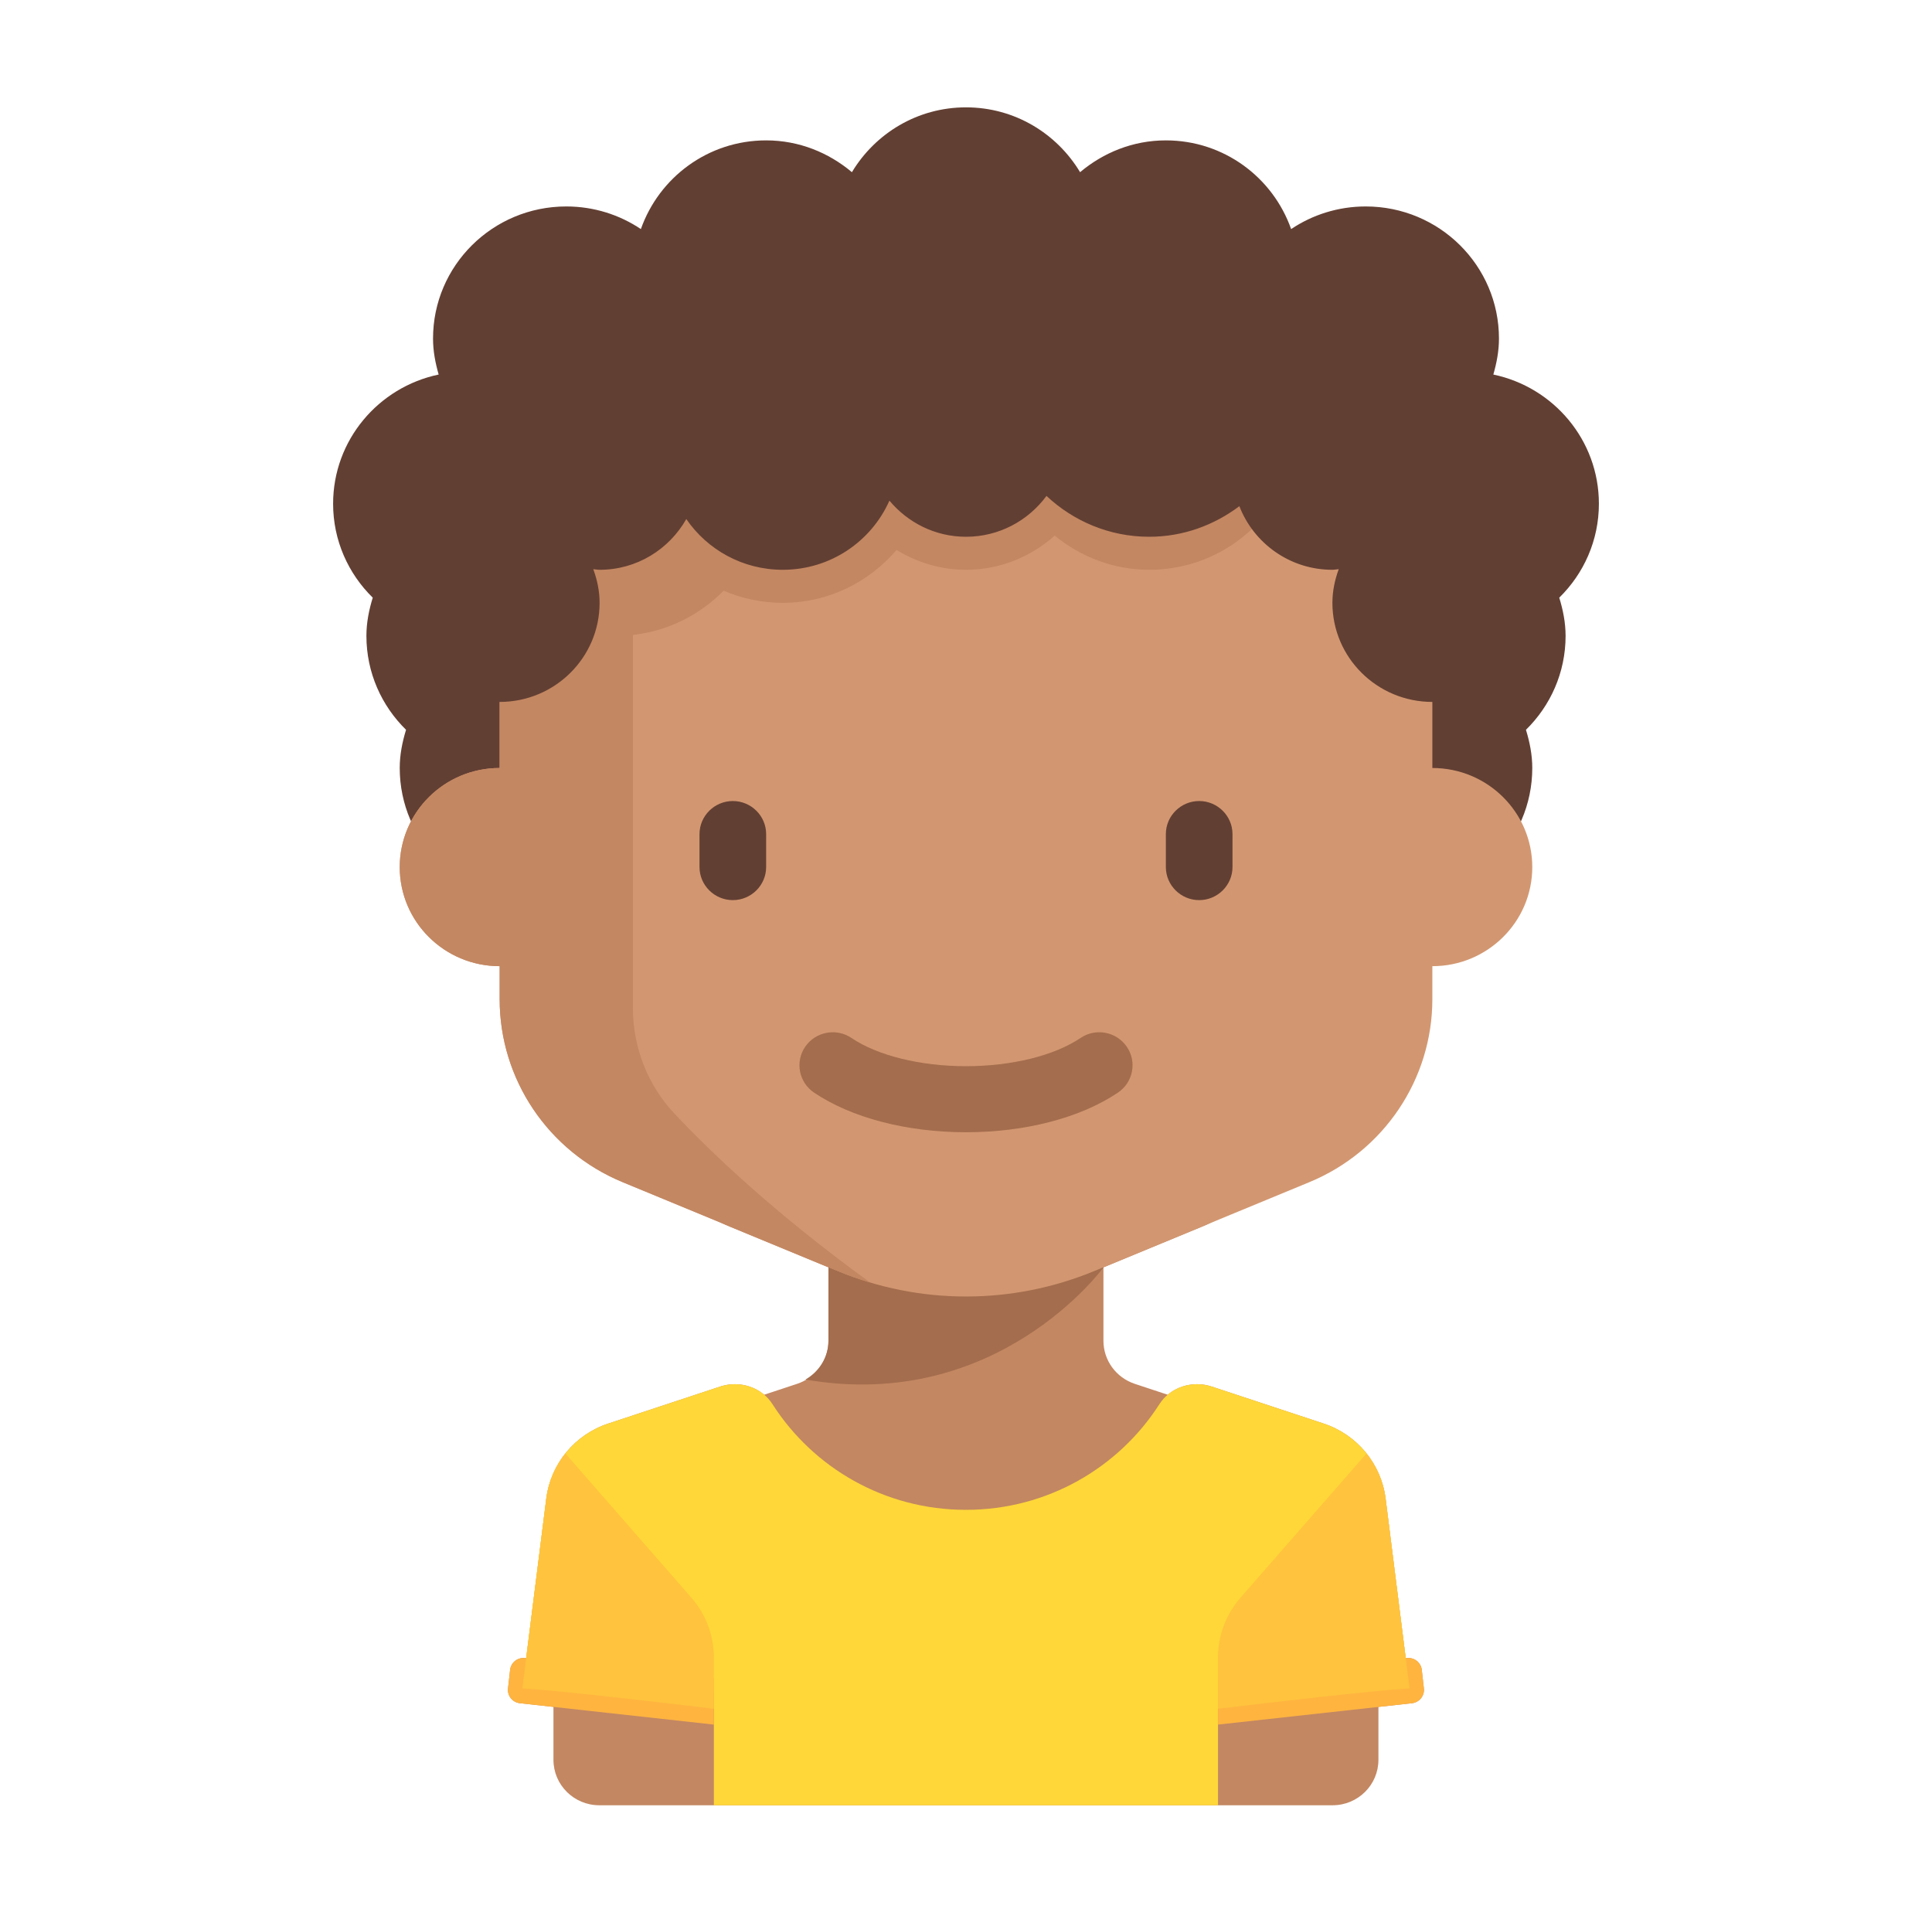<svg width="118" height="117" viewBox="0 0 118 117" fill="none" xmlns="http://www.w3.org/2000/svg">
<path d="M86.965 103.112L86.838 101.978C86.788 101.53 86.381 101.206 85.928 101.256L85.857 101.264L84.628 91.512C84.36 89.391 82.888 87.611 80.843 86.935L74.011 84.677C73.073 84.367 72.044 84.564 71.321 85.175L69.308 84.51C68.165 84.132 67.394 83.072 67.394 81.877V77.401L73.424 74.91C76.553 73.618 78.591 70.586 78.591 67.224V65.837C80.91 65.837 82.79 63.973 82.79 61.673C82.79 60.979 82.618 60.325 82.315 59.749C82.62 59.064 82.79 58.307 82.79 57.51C82.79 56.948 82.681 56.416 82.525 55.905C83.552 54.899 84.19 53.504 84.19 51.959C84.19 51.397 84.081 50.865 83.924 50.354C84.951 49.348 85.59 47.952 85.59 46.408C85.59 43.738 83.687 41.511 81.154 40.98C81.293 40.496 81.391 39.996 81.391 39.469C81.391 36.403 78.884 33.918 75.792 33.918C74.631 33.918 73.553 34.268 72.658 34.869C71.894 32.704 69.838 31.142 67.394 31.142C66.014 31.142 64.766 31.656 63.79 32.478C62.814 30.854 61.042 29.754 58.997 29.754C56.951 29.754 55.18 30.854 54.203 32.478C53.227 31.656 51.979 31.142 50.599 31.142C48.155 31.142 46.099 32.704 45.335 34.869C44.44 34.268 43.362 33.918 42.201 33.918C39.109 33.918 36.602 36.403 36.602 39.469C36.602 39.996 36.7 40.496 36.839 40.98C34.306 41.511 32.403 43.738 32.403 46.408C32.403 47.952 33.042 49.348 34.069 50.354C33.912 50.865 33.803 51.397 33.803 51.959C33.803 53.504 34.441 54.899 35.468 55.905C35.312 56.416 35.203 56.948 35.203 57.51C35.203 58.307 35.373 59.064 35.678 59.749C35.375 60.325 35.203 60.979 35.203 61.673C35.203 63.973 37.082 65.837 39.401 65.837V67.224C39.401 70.586 41.44 73.618 44.569 74.911L50.599 77.401V81.877C50.599 83.072 49.828 84.133 48.685 84.51L46.672 85.175C45.949 84.564 44.92 84.367 43.982 84.677L37.15 86.935C35.105 87.611 33.633 89.391 33.365 91.513L32.136 101.264L32.065 101.256C31.612 101.207 31.205 101.53 31.155 101.978L31.028 103.112C30.977 103.561 31.303 103.965 31.756 104.014L33.803 104.24V107.47C33.803 109.003 35.056 110.246 36.602 110.246H43.6H74.392H81.391C82.937 110.246 84.19 109.003 84.19 107.47V104.24L86.237 104.014C86.69 103.964 87.016 103.56 86.965 103.112Z" fill="#C38762"/>
<path d="M74.392 110.246V103.307H86.115L84.627 91.513C84.36 89.392 82.888 87.611 80.843 86.935L74.011 84.677C72.821 84.284 71.483 84.704 70.811 85.754C68.33 89.63 63.969 92.205 58.997 92.205C54.024 92.205 49.663 89.63 47.182 85.754C46.51 84.704 45.171 84.284 43.982 84.677L37.15 86.935C35.105 87.611 33.633 89.392 33.365 91.513L32.034 102.072L43.6 103.307V110.246H74.393V110.246H74.392Z" fill="#FFD739"/>
<path d="M67.394 77.402L50.599 73.701V81.877C50.599 82.876 50.041 83.756 49.196 84.247C60.934 86.284 67.394 77.402 67.394 77.402Z" fill="#A46D4D"/>
<path d="M43.601 102.528L32.065 101.257C31.612 101.207 31.205 101.53 31.155 101.978L31.028 103.112C30.977 103.561 31.303 103.965 31.756 104.015L43.601 105.32V102.528Z" fill="#FFB440"/>
<path d="M74.392 102.528L85.928 101.257C86.381 101.207 86.788 101.53 86.838 101.978L86.966 103.112C87.016 103.561 86.69 103.965 86.237 104.015L74.392 105.32V102.528Z" fill="#FFB440"/>
<path d="M43.601 104.354V101.214C43.601 99.878 43.115 98.588 42.234 97.579L34.532 88.764C33.911 89.544 33.495 90.487 33.365 91.513L31.904 103.109C34.13 103.241 40.051 103.929 43.601 104.354Z" fill="#FFC33D"/>
<path d="M74.392 104.354V101.214C74.392 99.878 74.878 98.588 75.759 97.579L83.461 88.764C84.082 89.544 84.498 90.487 84.627 91.513L86.09 103.109C83.864 103.241 77.942 103.929 74.392 104.354Z" fill="#FFC33D"/>
<path d="M95.234 36.499C96.727 35.036 97.655 33.008 97.655 30.763C97.655 26.882 94.89 23.645 91.208 22.873C91.409 22.17 91.552 21.444 91.552 20.677C91.552 16.22 87.908 12.608 83.414 12.608C81.726 12.608 80.158 13.118 78.858 13.99C77.748 10.844 74.759 8.573 71.207 8.573C69.2 8.573 67.387 9.321 65.968 10.515C64.548 8.154 61.974 6.556 59 6.556C56.027 6.556 53.452 8.154 52.032 10.515C50.613 9.321 48.8 8.573 46.793 8.573C43.241 8.573 40.252 10.844 39.142 13.99C37.842 13.118 36.274 12.608 34.586 12.608C30.092 12.608 26.448 16.22 26.448 20.677C26.448 21.444 26.591 22.17 26.792 22.873C23.11 23.645 20.345 26.882 20.345 30.763C20.345 33.008 21.273 35.036 22.766 36.499C22.538 37.242 22.379 38.015 22.379 38.832C22.379 41.077 23.307 43.105 24.8 44.568C24.573 45.311 24.414 46.084 24.414 46.901C24.414 51.357 28.057 54.97 32.552 54.97C32.552 54.97 32.553 54.97 32.554 54.97H85.446C85.447 54.97 85.447 54.97 85.448 54.97C89.943 54.97 93.586 51.357 93.586 46.901C93.586 46.084 93.427 45.311 93.2 44.568C94.693 43.105 95.621 41.077 95.621 38.832C95.62 38.015 95.462 37.242 95.234 36.499Z" fill="#623F33"/>
<path d="M87.483 46.901V40.849C87.483 35.279 82.928 28.746 77.31 28.746H40.69C35.071 28.746 30.517 35.279 30.517 40.849V46.901C27.146 46.901 24.414 49.61 24.414 52.953C24.414 56.295 27.146 59.004 30.517 59.004V61.021C30.517 65.907 33.48 70.314 38.029 72.194L51.175 77.625C53.654 78.649 56.314 79.177 59 79.177C61.686 79.177 64.345 78.649 66.825 77.625L79.971 72.194C84.52 70.315 87.483 65.908 87.483 61.021V59.004C90.853 59.004 93.586 56.295 93.586 52.953C93.586 49.61 90.853 46.901 87.483 46.901Z" fill="#D29771"/>
<path d="M44.759 54.97C43.64 54.97 42.724 54.062 42.724 52.953V50.935C42.724 49.826 43.64 48.918 44.759 48.918C45.878 48.918 46.793 49.826 46.793 50.935V52.953C46.793 54.062 45.877 54.97 44.759 54.97Z" fill="#623F33"/>
<path d="M73.241 54.97C72.122 54.97 71.207 54.062 71.207 52.953V50.935C71.207 49.826 72.122 48.918 73.241 48.918C74.36 48.918 75.276 49.826 75.276 50.935V52.953C75.276 54.062 74.36 54.97 73.241 54.97Z" fill="#623F33"/>
<path d="M59 69.146C55.383 69.146 52 68.263 49.718 66.724C48.789 66.098 48.548 64.843 49.18 63.922C49.811 63.002 51.078 62.762 52.007 63.389C53.606 64.468 56.221 65.112 59 65.112C61.78 65.112 64.394 64.468 65.994 63.389C66.924 62.761 68.188 63.001 68.82 63.922C69.453 64.843 69.211 66.098 68.282 66.724C66.001 68.263 62.617 69.146 59 69.146Z" fill="#A46D4D"/>
<path d="M30.517 28.998V46.901C27.146 46.901 24.414 49.61 24.414 52.953C24.414 56.295 27.146 59.004 30.517 59.004V61.021C30.517 65.908 33.48 70.315 38.029 72.194L51.174 77.625C51.818 77.891 52.474 78.12 53.139 78.318C47.33 74.104 43.463 70.421 41.197 68.012C39.548 66.259 38.655 63.947 38.655 61.55V38.775C40.821 38.535 42.754 37.543 44.195 36.073C45.304 36.547 46.525 36.815 47.81 36.815C50.607 36.815 53.079 35.545 54.758 33.586C55.997 34.34 57.44 34.797 59 34.797C61.089 34.797 62.974 33.994 64.416 32.711C65.995 33.995 67.988 34.797 70.189 34.797C74.076 34.797 77.373 32.388 78.695 28.998H30.517Z" fill="#C38762"/>
<path d="M87.483 30.763C87.35 30.763 87.227 30.793 87.097 30.801C87.333 30.157 87.483 29.471 87.483 28.746C87.483 25.403 84.75 22.694 81.379 22.694C80.639 22.694 79.938 22.845 79.281 23.084C78.955 18.365 75.032 14.625 70.189 14.625C66.021 14.625 62.542 17.405 61.436 21.185C60.689 20.861 59.867 20.677 59 20.677C56.716 20.677 54.75 21.935 53.703 23.776C52.422 21.906 50.262 20.677 47.81 20.677C44.897 20.677 42.401 22.416 41.298 24.9C40.178 23.563 38.51 22.694 36.621 22.694C34.353 22.694 32.376 23.921 31.323 25.741C31.184 25.727 31.042 25.72 30.899 25.72C28.581 25.72 26.703 27.582 26.703 29.88C26.703 30.558 26.869 31.196 27.16 31.762C25.506 32.844 24.414 34.703 24.414 36.815C24.414 40.157 27.146 42.866 30.517 42.866C33.888 42.866 36.621 40.157 36.621 36.815C36.621 36.089 36.471 35.403 36.235 34.759C36.365 34.767 36.489 34.797 36.621 34.797C38.904 34.797 40.871 33.539 41.917 31.698C43.198 33.568 45.359 34.797 47.81 34.797C50.724 34.797 53.22 33.058 54.323 30.574C55.442 31.911 57.11 32.78 59 32.78C61.025 32.78 62.806 31.791 63.916 30.285C65.557 31.822 67.755 32.78 70.189 32.78C72.266 32.78 74.16 32.068 75.696 30.912C76.577 33.181 78.781 34.797 81.379 34.797C81.511 34.797 81.635 34.767 81.765 34.759C81.529 35.403 81.379 36.089 81.379 36.815C81.379 40.157 84.112 42.866 87.483 42.866C90.853 42.866 93.586 40.157 93.586 36.815C93.586 33.472 90.853 30.763 87.483 30.763Z" fill="#623F33"/>
</svg>
